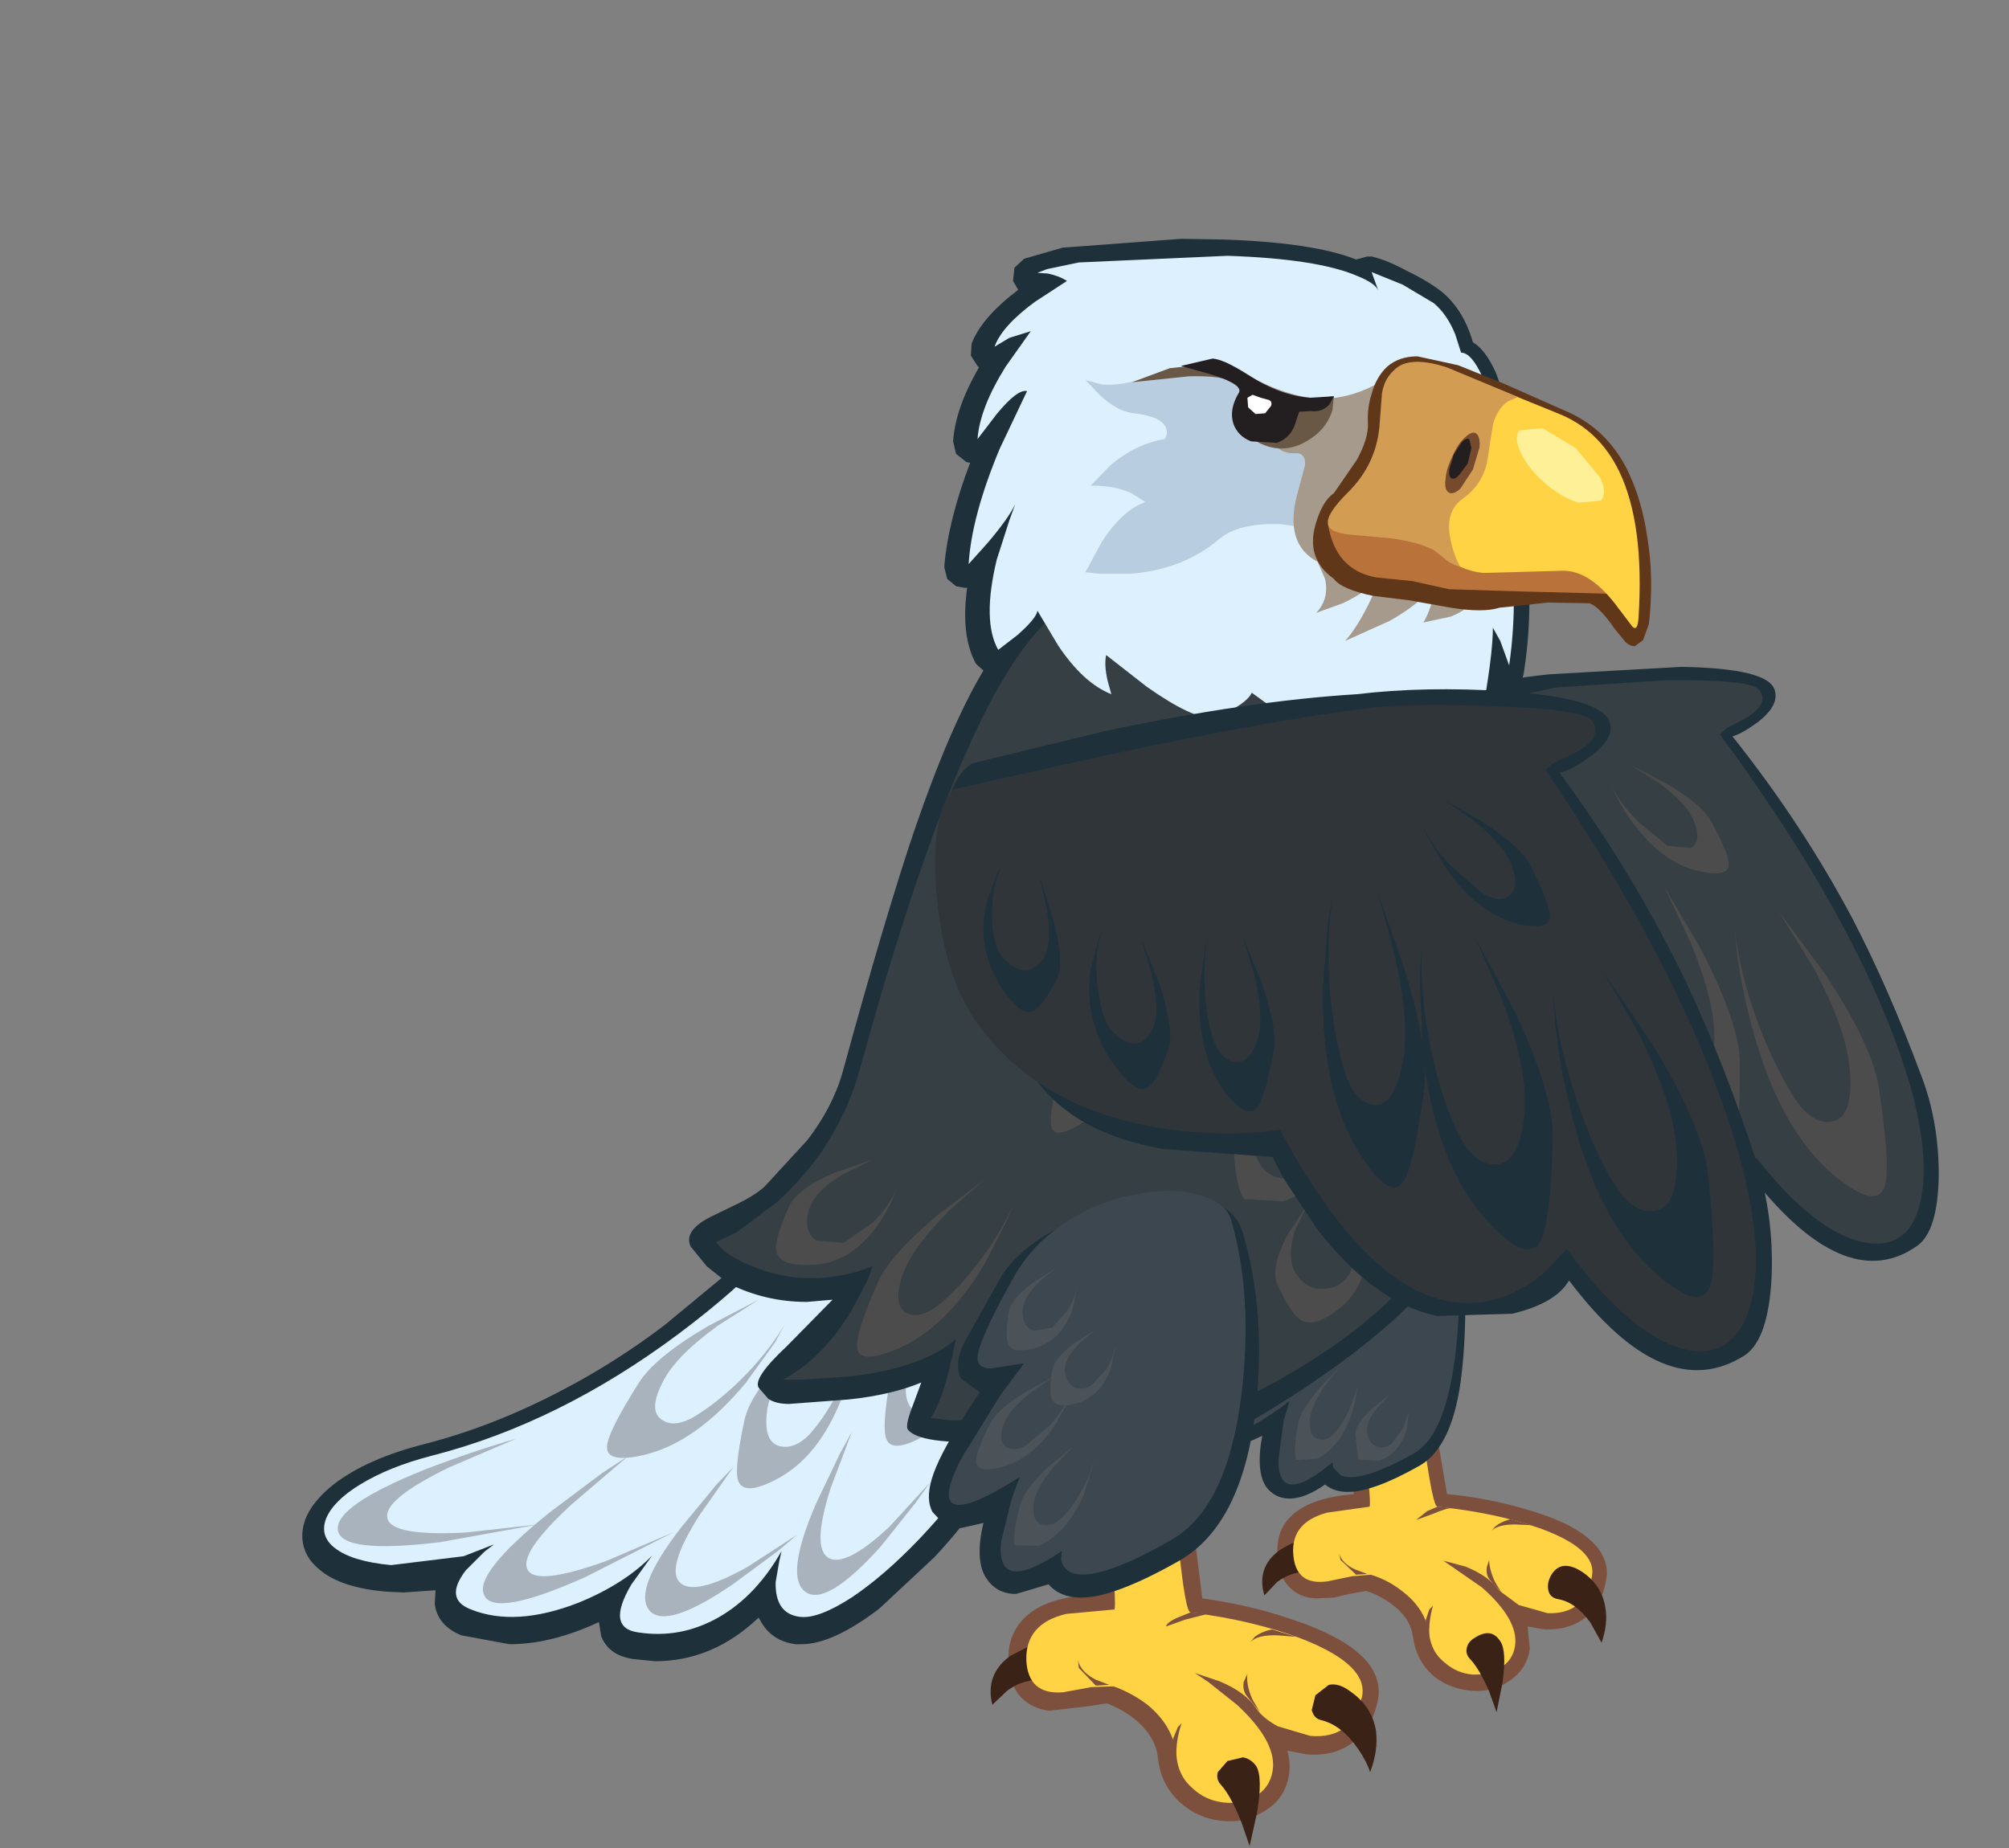 <?xml version="1.0" encoding="UTF-8" standalone="no"?>
<svg xmlns:ffdec="https://www.free-decompiler.com/flash" xmlns:xlink="http://www.w3.org/1999/xlink" ffdec:objectType="frame" height="125.0px" width="135.85px" xmlns="http://www.w3.org/2000/svg">
  <rect width="100%" height="100%" fill="#808080" stroke="none"/>
  <g transform="matrix(1.0, 0.0, 0.0, 1.0, 97.2, 57.35)">
    <use ffdec:characterId="469" height="108.7" transform="matrix(1.0, 0.0, 0.0, 1.0, -76.75, -41.2)" width="110.65" xlink:href="#shape0"/>
  </g>
  <defs>
    <g id="shape0" transform="matrix(1.0, 0.0, 0.0, 1.0, 76.75, 41.2)">
      <path d="M21.65 -8.5 Q20.55 -7.7 19.95 -7.55 24.65 -1.65 28.05 4.75 30.5 9.45 32.7 15.35 33.9 18.45 33.9 22.1 33.85 25.9 32.45 26.9 27.8 30.2 21.75 22.85 21.0 24.25 18.4 25.0 L13.95 25.3 Q10.15 24.7 6.55 20.35 L4.45 17.45 3.7 16.2 -2.9 16.0 Q-8.15 15.25 -10.55 12.25 L-14.2 6.35 Q-17.0 1.3 -17.05 0.15 -17.1 -2.05 -16.7 -3.85 -16.25 -6.0 -15.3 -6.6 L-15.25 -6.65 -15.15 -6.7 -7.35 -8.9 Q1.15 -11.05 7.6 -11.75 L16.5 -12.25 Q22.35 -12.15 22.8 -10.7 23.15 -9.65 21.65 -8.5" fill="#1e3039" fill-rule="evenodd" stroke="none"/>
      <path d="M21.55 20.95 L20.25 22.45 Q18.6 23.95 16.7 24.35 10.55 25.55 4.05 14.5 L-2.75 14.75 Q-10.4 13.95 -14.35 8.85 -16.5 6.1 -17.1 0.95 -17.7 -4.1 -16.2 -5.1 L-7.35 -7.45 7.95 -10.85 15.5 -11.35 Q21.25 -11.4 21.75 -10.7 22.5 -9.75 20.8 -8.75 L19.55 -8.1 19.1 -7.7 Q26.75 2.7 30.3 11.35 33.35 18.75 32.8 23.15 32.25 27.2 29.05 26.7 25.7 26.2 21.55 20.95" fill="#353f44" fill-rule="evenodd" stroke="none"/>
      <path d="M13.25 -1.65 Q12.6 -2.5 12.1 -3.5 L11.7 -4.25 Q12.45 -2.9 13.6 -1.75 L15.55 -0.15 17.15 0.0 Q17.9 -0.45 17.35 -1.8 16.85 -3.05 14.9 -4.45 L13.1 -5.6 15.4 -4.4 Q17.85 -3.0 18.5 -1.8 19.75 0.45 19.7 1.1 19.7 2.0 17.85 1.6 15.35 1.15 13.25 -1.65" fill="#4c4c4c" fill-rule="evenodd" stroke="none"/>
      <path d="M-10.95 0.0 L-10.0 2.4 Q-9.2 5.05 -9.65 6.0 -10.5 7.85 -11.05 8.05 -11.8 8.35 -12.95 6.65 -14.6 4.3 -14.05 1.55 L-13.5 -0.15 -13.15 -0.8 Q-13.7 0.3 -13.7 1.75 -13.75 2.95 -13.4 4.0 -13.1 5.05 -12.2 5.45 -11.25 5.95 -10.6 5.0 -10.0 4.1 -10.4 1.95 L-10.95 0.0" fill="#4c4c4c" fill-rule="evenodd" stroke="none"/>
      <path d="M-0.1 9.3 Q0.35 10.4 1.15 10.55 2.1 10.7 2.5 9.15 2.85 7.75 2.15 5.2 L1.35 2.95 2.55 5.6 Q3.7 8.55 3.5 10.0 3.1 12.75 2.65 13.3 2.05 14.0 0.7 12.45 -1.1 10.25 -1.05 6.45 L-0.85 4.05 -0.7 3.2 Q-0.95 4.8 -0.75 6.6 L-0.1 9.3" fill="#4c4c4c" fill-rule="evenodd" stroke="none"/>
      <path d="M-7.25 3.5 L-6.95 2.8 Q-7.4 4.05 -7.3 5.65 L-6.8 8.05 Q-6.35 9.15 -5.45 9.6 -4.45 10.05 -3.85 8.95 -3.35 7.95 -3.95 5.65 L-4.65 3.45 -3.55 6.1 Q-2.45 8.95 -2.8 10.0 -3.5 12.1 -4.0 12.4 -4.75 12.75 -6.1 10.95 -7.95 8.5 -7.65 5.4 L-7.25 3.5" fill="#4c4c4c" fill-rule="evenodd" stroke="none"/>
      <path d="M23.05 4.25 L26.2 8.5 Q29.4 13.35 29.85 16.2 30.65 21.55 30.25 22.85 29.75 24.5 26.95 22.25 23.15 19.15 21.25 12.05 20.65 9.8 20.3 7.45 L20.1 5.5 Q20.5 8.8 21.8 12.15 22.85 14.85 24.1 16.85 25.35 18.75 26.65 18.5 28.1 18.3 27.9 15.2 27.75 12.4 25.4 8.05 L23.05 4.25" fill="#4c4c4c" fill-rule="evenodd" stroke="none"/>
      <path d="M17.85 6.9 Q20.4 11.85 20.45 14.45 20.5 19.5 19.95 20.6 19.2 22.0 16.75 19.5 13.35 16.1 12.4 9.35 12.1 7.2 12.1 5.0 L12.15 3.25 Q12.15 6.3 12.95 9.5 13.65 12.15 14.65 14.15 15.6 16.05 16.95 16.05 18.45 16.1 18.7 13.25 18.9 10.7 17.1 6.35 L15.3 2.55 17.85 6.9" fill="#4c4c4c" fill-rule="evenodd" stroke="none"/>
      <path d="M6.45 2.0 L6.6 0.75 Q6.35 3.35 6.75 6.25 7.1 8.75 7.75 10.7 8.4 12.6 9.5 12.8 10.75 13.0 11.2 10.45 11.65 8.15 10.55 3.9 L9.35 0.15 11.1 4.55 Q12.8 9.4 12.6 11.8 12.2 16.4 11.6 17.35 10.85 18.55 9.0 15.95 6.5 12.35 6.3 6.0 6.25 4.0 6.45 2.0" fill="#4c4c4c" fill-rule="evenodd" stroke="none"/>
      <path d="M-1.45 35.1 Q-0.85 35.15 -0.55 35.55 -0.25 35.9 -0.3 36.35 L0.05 40.2 0.65 43.7 Q3.35 43.95 5.9 44.7 7.5 45.15 8.75 45.75 10.2 46.5 10.85 47.35 11.65 48.4 11.4 49.55 11.1 51.3 9.8 52.2 8.75 52.9 7.25 52.85 L6.1 52.65 6.25 54.15 Q6.05 55.6 4.75 56.4 3.7 57.1 2.35 57.0 0.9 56.9 -0.2 56.05 -1.4 55.05 -1.65 53.4 -1.8 52.05 -3.15 51.1 -3.9 50.55 -4.8 50.25 L-4.85 50.25 -5.95 50.45 -7.05 50.7 -8.25 50.75 Q-9.3 50.7 -10.0 50.0 -10.75 49.25 -10.8 47.9 -10.95 46.35 -10.05 45.35 -8.8 43.95 -5.65 43.7 L-5.85 42.1 -6.15 38.9 -6.15 37.15 -5.7 36.2 Q-5.3 35.8 -4.8 35.8 L-3.8 35.55 -1.45 35.1" fill="#7d503e" fill-rule="evenodd" stroke="none"/>
      <path d="M-10.75 47.55 Q-10.25 47.2 -9.65 46.95 L-9.1 46.8 -8.45 49.0 Q-9.7 48.8 -10.85 49.65 L-11.7 50.55 Q-12.25 48.7 -10.75 47.55" fill="#3b2216" fill-rule="evenodd" stroke="none"/>
      <path d="M6.9 46.0 Q10.8 47.4 10.45 49.25 10.0 51.85 7.45 51.75 L5.5 51.2 4.15 50.2 Q3.5 49.25 1.9 48.6 L0.4 48.2 3.0 50.0 Q5.5 52.2 5.25 53.95 5.1 54.95 4.25 55.45 3.45 55.95 2.35 55.9 1.3 55.8 0.5 55.1 -0.4 54.4 -0.55 53.2 -0.8 51.45 -2.4 50.25 -3.35 49.5 -4.5 49.15 L-5.75 49.25 -7.45 49.6 Q-9.6 49.9 -9.75 47.75 -9.9 45.6 -7.45 44.95 L-4.6 44.55 Q-4.45 44.5 -4.9 40.55 -5.35 36.7 -4.7 36.75 L-2.8 36.3 -1.3 36.2 -0.85 40.6 Q-0.3 44.55 0.0 44.55 3.9 44.95 6.9 46.0" fill="#ffd343" fill-rule="evenodd" stroke="none"/>
      <path d="M2.25 54.9 Q1.85 54.5 2.0 54.05 2.1 53.65 2.55 53.4 3.65 52.7 4.25 53.65 4.7 54.3 4.4 56.45 L4.0 58.45 3.5 57.05 Q2.85 55.55 2.25 54.9" fill="#3b2216" fill-rule="evenodd" stroke="none"/>
      <path d="M10.35 52.4 Q9.35 51.0 8.15 50.8 7.6 50.7 7.5 50.2 7.4 49.75 7.65 49.25 8.3 48.05 9.7 48.9 11.1 49.8 11.35 51.35 11.55 52.45 11.1 53.75 L10.35 52.4" fill="#3b2216" fill-rule="evenodd" stroke="none"/>
      <path d="M4.35 50.4 L3.55 49.5 Q3.25 49.15 3.35 48.6 L3.5 48.15 Q3.5 48.8 3.9 49.65 L4.35 50.4" fill="#7d503e" fill-rule="evenodd" stroke="none"/>
      <path d="M-0.55 53.3 L-0.8 52.25 -0.55 51.5 -0.3 51.25 Q-0.6 52.25 -0.55 53.3" fill="#7d503e" fill-rule="evenodd" stroke="none"/>
      <path d="M6.35 45.8 L5.25 45.75 Q4.05 45.75 3.65 46.2 L3.9 45.9 Q4.3 45.55 4.95 45.4 L6.35 45.8" fill="#7d503e" fill-rule="evenodd" stroke="none"/>
      <path d="M-6.55 48.15 L-6.65 47.7 Q-6.45 48.4 -5.55 48.8 L-4.75 49.1 -5.5 49.15 -6.55 48.15" fill="#7d503e" fill-rule="evenodd" stroke="none"/>
      <path d="M0.0 44.55 L1.05 44.65 Q0.7 44.6 -0.35 45.05 L-1.45 45.45 -0.7 44.85 0.0 44.55" fill="#7d503e" fill-rule="evenodd" stroke="none"/>
      <path d="M-1.85 19.75 L1.05 20.05 Q1.45 20.3 1.5 20.85 2.2 30.85 1.65 35.45 1.1 40.5 -1.25 41.8 -4.35 43.55 -6.05 43.55 -7.0 43.55 -7.6 43.05 -8.95 44.0 -10.0 44.0 -10.95 44.0 -11.55 43.25 -12.3 42.2 -11.85 39.75 -13.0 40.35 -13.75 40.35 -14.7 40.35 -15.15 39.55 -15.5 38.9 -15.3 37.8 -15.0 36.35 -13.65 33.7 L-12.75 32.05 Q-13.75 32.0 -14.2 31.3 -14.6 30.65 -13.9 29.15 L-11.85 24.85 Q-11.0 22.9 -6.35 21.1 -4.05 20.25 -1.85 19.75" fill="#1e3039" fill-rule="evenodd" stroke="none"/>
      <path d="M1.15 20.8 Q1.7 28.3 1.35 32.9 0.8 39.6 -1.6 40.95 -5.15 42.95 -6.5 42.45 L-7.05 41.9 -7.1 41.55 Q-10.8 44.65 -10.75 41.35 L-10.4 38.75 -10.0 37.4 Q-15.7 41.75 -13.6 36.6 L-11.6 32.6 -10.4 30.55 -13.2 30.6 Q-13.4 29.7 -11.4 25.3 -10.45 23.2 -8.35 21.65 -6.5 20.3 -4.2 19.7 L-0.5 19.4 Q1.1 19.7 1.15 20.8" fill="#3d4750" fill-rule="evenodd" stroke="none"/>
      <path d="M-2.05 39.2 Q-2.5 40.95 -4.0 41.45 L-5.35 41.35 -5.55 39.6 Q-5.5 38.9 -4.35 37.85 L-3.2 36.95 -4.0 37.8 Q-4.85 38.75 -4.75 39.5 -4.65 40.3 -4.05 40.5 -3.5 40.65 -3.05 40.25 L-2.3 39.2 -1.95 38.15 -2.05 39.2" fill="#4c5358" fill-rule="evenodd" stroke="none"/>
      <path d="M-7.6 36.35 Q-8.6 37.8 -8.65 38.8 -8.65 39.85 -8.0 40.0 -7.45 40.15 -6.9 39.5 -6.35 38.9 -5.95 37.95 L-5.4 36.5 -5.7 37.95 Q-6.45 40.4 -8.1 41.3 L-9.55 41.4 Q-9.75 40.95 -9.45 39.05 -9.3 38.1 -7.95 36.5 L-6.6 35.1 -7.6 36.35" fill="#4c5358" fill-rule="evenodd" stroke="none"/>
      <path d="M-45.05 27.75 L-41.7 27.05 -35.25 26.8 Q-26.4 27.8 -28.45 36.35 -29.7 41.45 -35.2 47.25 -37.5 49.7 -39.7 51.15 -41.95 52.65 -43.2 52.5 -44.95 52.3 -44.85 50.15 L-44.65 48.7 -44.45 48.05 Q-46.15 51.0 -48.65 52.45 -51.25 54.0 -54.2 53.55 -56.35 53.2 -54.6 50.3 L-53.2 48.35 -53.1 48.2 Q-55.0 50.25 -58.25 51.5 -62.45 53.2 -65.5 52.0 -67.3 51.3 -65.8 49.35 L-64.6 48.1 -63.95 47.55 -66.0 48.4 Q-68.5 49.15 -70.9 48.95 -73.55 48.75 -74.65 47.85 -75.75 47.0 -75.25 45.8 -74.8 44.65 -72.95 43.55 -71.0 42.35 -68.1 41.6 -59.5 39.4 -51.4 33.35 -47.4 30.35 -45.05 27.75" fill="#1e3039" fill-rule="evenodd" stroke="none"/>
      <path d="M-37.5 25.35 Q-30.9 25.35 -28.25 28.7 -25.95 31.65 -27.15 36.7 -27.9 39.85 -30.4 43.45 -32.0 45.8 -34.0 47.95 L-37.75 51.45 Q-40.9 53.85 -43.0 53.85 L-43.4 53.85 Q-44.95 53.65 -45.7 52.4 L-45.9 52.05 Q-49.0 55.0 -52.9 55.0 L-54.4 54.85 Q-56.05 54.6 -56.55 53.3 L-56.7 52.35 Q-59.9 53.85 -62.75 53.85 L-66.0 53.25 Q-67.6 52.6 -67.8 51.15 L-67.75 50.2 -69.9 50.35 -71.0 50.3 Q-74.15 50.05 -75.6 48.8 -76.65 47.95 -76.75 46.75 -76.9 44.85 -74.65 43.05 -72.4 41.3 -68.45 40.3 -63.8 39.1 -59.15 36.65 -55.6 34.8 -52.3 32.3 L-47.7 28.5 -46.05 26.85 -45.9 26.65 -45.65 26.55 -42.8 25.85 -37.5 25.35" fill="#1e3039" fill-rule="evenodd" stroke="none"/>
      <path d="M-44.95 27.25 L-41.6 26.55 -35.15 26.35 Q-26.3 27.35 -28.35 35.9 -29.6 41.0 -35.05 46.75 -37.4 49.2 -39.55 50.65 -41.85 52.15 -43.1 52.0 -44.8 51.8 -44.75 49.65 L-44.5 48.2 -44.35 47.55 Q-46.05 50.55 -48.55 52.0 -51.15 53.5 -54.05 53.05 -56.25 52.75 -54.5 49.8 L-53.1 47.85 -53.0 47.75 Q-54.9 49.75 -58.1 51.05 -62.35 52.7 -65.35 51.5 -67.2 50.8 -65.7 48.85 L-64.45 47.6 -63.8 47.1 -65.85 47.9 -70.75 48.5 Q-73.4 48.25 -74.55 47.35 -75.6 46.55 -75.15 45.35 -74.65 44.15 -72.85 43.05 -70.9 41.85 -68.0 41.1 -59.4 38.9 -51.3 32.85 -47.3 29.85 -44.95 27.25" fill="#dcf0fe" fill-rule="evenodd" stroke="none"/>
      <path d="M-68.5 42.05 Q-65.4 40.85 -62.3 39.95 L-66.85 41.9 Q-71.35 44.1 -71.0 45.35 -70.7 46.55 -65.75 46.3 L-60.8 45.75 -67.45 46.95 Q-74.1 47.75 -74.35 46.15 -74.6 44.5 -68.5 42.05" fill="#a9b3be" fill-rule="evenodd" stroke="none"/>
      <path d="M-54.75 41.15 L-58.5 44.35 Q-62.2 47.75 -61.5 48.85 -60.85 49.9 -56.15 48.2 L-51.6 46.25 -57.6 49.3 Q-63.75 52.05 -64.45 50.55 -65.2 49.1 -60.05 44.95 L-56.45 42.25 -54.75 41.15" fill="#a9b3be" fill-rule="evenodd" stroke="none"/>
      <path d="M-47.6 41.85 L-49.95 45.2 Q-52.15 48.7 -51.25 49.65 -50.3 50.65 -46.7 48.65 L-43.3 46.45 -44.6 47.55 -47.65 49.8 Q-52.2 52.9 -53.3 51.55 -54.4 50.15 -51.1 45.9 L-48.75 43.05 -47.6 41.85" fill="#a9b3be" fill-rule="evenodd" stroke="none"/>
      <path d="M-40.4 40.95 L-39.6 39.5 -41.05 43.35 Q-42.3 47.3 -41.2 48.0 -40.05 48.7 -37.05 45.9 L-34.3 42.9 -35.3 44.3 -37.65 47.25 Q-41.35 51.35 -42.75 50.3 -44.15 49.25 -42.0 44.3 L-40.4 40.95" fill="#a9b3be" fill-rule="evenodd" stroke="none"/>
      <path d="M-43.9 34.25 L-41.4 31.95 -43.25 34.05 Q-45.2 36.5 -45.35 38.25 -45.55 40.15 -44.5 40.45 -43.5 40.7 -42.5 39.7 -41.5 38.6 -40.65 37.0 -39.6 35.05 -39.15 33.05 L-39.4 34.25 -40.2 37.0 Q-41.8 41.25 -44.8 42.75 -46.95 43.85 -47.3 42.75 -47.55 41.9 -46.85 38.65 -46.45 36.9 -43.9 34.25" fill="#a9b3be" fill-rule="evenodd" stroke="none"/>
      <path d="M-31.25 33.15 L-31.75 35.35 Q-32.75 38.75 -35.15 40.0 -36.9 40.85 -37.25 40.0 -37.55 39.35 -37.15 36.8 -36.95 35.4 -35.05 33.25 L-33.1 31.4 -34.55 33.1 Q-35.95 35.05 -35.95 36.4 -36.0 37.95 -35.05 38.15 -34.2 38.35 -33.5 37.5 -32.7 36.65 -32.1 35.35 -31.35 33.85 -31.15 32.3 L-31.25 33.15" fill="#a9b3be" fill-rule="evenodd" stroke="none"/>
      <path d="M-45.9 30.55 L-48.65 32.3 Q-51.55 34.4 -52.4 36.15 -53.4 38.1 -52.4 38.7 -51.55 39.25 -50.15 38.4 -48.7 37.5 -47.2 36.05 -45.35 34.25 -44.15 32.25 L-44.8 33.45 -46.75 36.15 Q-50.1 40.2 -53.65 41.05 -56.25 41.65 -56.15 40.45 -56.1 39.5 -54.05 36.25 -53.0 34.5 -49.35 32.35 L-45.9 30.55" fill="#a9b3be" fill-rule="evenodd" stroke="none"/>
      <path d="M-2.1 -39.05 Q-0.65 -38.35 0.25 -37.65 1.75 -36.45 2.4 -34.2 3.25 -33.7 3.95 -32.15 L4.6 -30.35 4.55 -29.55 Q4.25 -28.65 3.65 -24.8 6.05 -23.25 6.2 -17.75 6.3 -14.8 5.85 -11.9 5.8 -11.4 5.4 -11.05 5.05 -10.75 4.55 -10.75 L4.35 -10.75 3.9 -7.9 3.45 -7.1 Q3.15 -6.8 2.7 -6.8 4.15 0.1 4.45 4.85 4.85 11.95 3.4 21.05 L2.45 24.65 Q0.6 29.8 -7.5 35.5 -14.7 40.55 -20.4 42.15 -23.2 42.9 -23.9 41.65 L-24.2 40.4 -24.25 39.0 Q-25.6 39.95 -30.2 40.15 -34.95 40.35 -35.8 39.35 -36.0 39.1 -35.55 37.9 L-34.9 36.15 Q-36.95 37.0 -39.85 37.3 L-43.85 37.6 Q-44.75 37.6 -45.25 37.25 L-45.9 36.5 Q-46.3 35.85 -44.0 33.7 L-40.9 30.55 -42.65 30.7 Q-45.45 30.7 -47.95 29.45 L-49.4 28.3 -50.5 26.95 Q-51.0 25.85 -49.05 24.9 L-47.2 24.0 Q-46.1 23.45 -45.5 22.9 L-42.6 19.75 Q-40.8 17.4 -40.15 14.9 -37.3 4.5 -35.35 -1.25 -32.95 -8.25 -30.7 -12.0 L-31.2 -12.45 Q-32.25 -14.35 -31.8 -17.6 L-32.0 -17.6 -32.55 -17.7 -33.15 -18.2 -33.35 -19.0 Q-33.1 -22.1 -31.6 -26.05 L-31.85 -26.1 -32.55 -26.65 -32.75 -27.5 Q-32.6 -29.75 -31.0 -32.5 L-31.1 -32.6 -31.55 -33.3 -31.5 -34.1 Q-30.85 -35.85 -28.35 -37.75 L-28.7 -38.35 -28.6 -39.25 -27.95 -39.85 -25.35 -40.6 -17.3 -41.2 -14.45 -41.15 Q-8.4 -40.95 -5.5 -39.8 L-4.75 -40.0 -4.45 -40.0 Q-3.5 -39.8 -2.1 -39.05" fill="#1e3039" fill-rule="evenodd" stroke="none"/>
      <path d="M-26.1 -15.6 Q-24.25 -17.2 -22.7 -16.55 L-21.5 -15.65 -10.5 -16.0 0.05 -14.55 1.65 -6.85 3.0 0.55 Q4.15 9.25 2.35 20.55 1.0 29.5 -10.95 36.1 -16.9 39.4 -22.6 40.95 -22.2 39.85 -23.0 37.85 L-23.85 36.15 Q-25.6 38.45 -30.1 38.75 L-33.05 38.7 -34.25 38.55 Q-33.55 37.45 -33.0 35.2 L-32.55 33.2 Q-34.75 35.15 -39.75 35.75 L-42.95 35.95 -44.25 35.95 Q-41.55 34.5 -39.6 31.25 L-38.5 29.15 -38.2 28.3 Q-42.25 29.85 -46.05 28.4 -47.3 27.95 -48.25 27.25 L-48.8 26.65 -47.4 26.0 -44.6 23.9 Q-40.5 20.15 -39.05 14.95 -32.1 -10.45 -26.1 -15.6" fill="#353f44" fill-rule="evenodd" stroke="none"/>
      <path d="M1.6 -33.5 Q2.3 -33.5 3.05 -31.85 L3.6 -30.25 2.9 -26.8 2.5 -24.25 Q4.95 -23.7 5.15 -18.0 5.25 -15.1 4.85 -12.35 L4.25 -14.0 3.75 -14.9 Q3.75 -12.95 2.9 -8.4 2.45 -8.5 1.75 -9.0 L1.15 -9.55 Q1.05 -7.9 0.45 -6.45 L-0.15 -5.4 Q-2.3 -5.75 -3.7 -7.65 L-4.45 -8.9 -4.65 -9.45 Q-5.0 -8.65 -6.65 -7.1 -8.15 -7.4 -10.5 -9.0 L-12.55 -10.5 Q-12.85 -9.9 -14.0 -9.3 L-15.1 -8.75 Q-16.6 -8.75 -19.65 -10.9 L-22.4 -13.05 Q-22.55 -12.4 -22.3 -11.3 L-22.05 -10.4 Q-23.95 -11.15 -25.65 -13.7 L-27.05 -16.05 Q-27.1 -15.55 -28.4 -14.4 L-29.7 -13.4 Q-30.8 -15.35 -29.8 -19.5 L-28.95 -22.15 -28.55 -23.25 Q-29.0 -22.3 -30.4 -20.65 L-31.7 -19.2 Q-31.5 -22.45 -29.6 -27.0 L-27.75 -30.9 Q-28.4 -31.05 -29.8 -29.35 L-31.1 -27.65 Q-30.95 -29.75 -29.2 -32.55 L-27.5 -34.95 -28.95 -34.5 -29.95 -33.9 Q-29.45 -35.3 -27.2 -36.95 L-25.05 -38.35 Q-25.6 -38.7 -26.35 -38.85 L-27.05 -38.9 -26.4 -39.15 -24.25 -39.6 -14.2 -40.05 Q-8.15 -39.85 -5.45 -38.7 -4.2 -38.2 -4.0 -37.7 L-4.45 -38.95 -2.35 -38.1 -0.25 -36.85 Q0.65 -36.1 1.2 -34.75 L1.6 -33.5" fill="#dcf0fe" fill-rule="evenodd" stroke="none"/>
      <path d="M-4.9 -27.85 Q-4.25 -26.6 -4.55 -25.05 -4.85 -23.6 -5.8 -22.55 -6.8 -21.5 -8.05 -21.55 L-10.6 -21.9 Q-13.45 -22.0 -14.75 -20.9 -17.15 -18.85 -20.7 -18.55 L-22.9 -18.55 -23.8 -18.65 -22.7 -20.7 Q-21.3 -22.85 -19.75 -23.4 L-20.7 -24.0 Q-21.95 -24.55 -23.45 -24.5 L-22.1 -25.9 Q-20.35 -27.35 -18.45 -27.65 -18.2 -28.0 -18.35 -28.4 -18.65 -29.2 -20.55 -29.4 -21.7 -29.55 -22.85 -30.65 L-23.8 -31.65 -22.7 -31.35 Q-21.15 -31.2 -18.95 -32.1 -16.55 -33.05 -13.65 -32.0 L-10.85 -30.85 Q-9.0 -30.1 -7.45 -29.7 -5.65 -29.2 -4.9 -27.85" fill="#b8cddf" fill-rule="evenodd" stroke="none"/>
      <path d="M0.25 -18.9 Q-0.2 -17.05 -3.25 -15.35 L-6.25 -14.0 Q-5.45 -14.85 -4.5 -16.8 L-3.7 -18.6 Q-4.5 -17.45 -6.4 -16.55 L-8.2 -15.9 Q-7.3 -16.85 -7.6 -18.2 L-8.1 -19.35 Q-10.35 -20.55 -9.5 -23.85 L-8.95 -25.9 Q-8.9 -26.75 -9.65 -26.7 -10.5 -26.65 -11.05 -27.3 L-11.95 -28.85 Q-13.2 -31.75 -14.35 -32.85 -10.8 -30.6 -8.15 -30.4 -6.2 -30.3 -4.25 -31.3 -3.05 -31.9 0.1 -25.0 L3.0 -17.95 Q2.8 -16.4 0.9 -15.65 L-0.95 -15.25 Q-0.4 -16.1 0.25 -18.9" fill="#a69a8c" fill-rule="evenodd" stroke="none"/>
      <path d="M-7.0 -30.55 L-7.1 -29.6 Q-7.45 -28.5 -8.4 -27.8 -10.1 -26.55 -11.85 -27.3 -13.7 -28.1 -13.25 -30.6 -13.0 -32.0 -16.8 -31.9 L-20.65 -31.5 -18.1 -32.45 -14.35 -32.85 -11.65 -31.3 Q-10.1 -30.45 -8.4 -30.4 L-7.0 -30.55" fill="#6a5846" fill-rule="evenodd" stroke="none"/>
      <path d="M-15.2 -33.1 Q-14.45 -33.05 -12.8 -32.0 -10.65 -30.6 -8.6 -30.45 L-7.0 -30.55 -7.3 -30.0 Q-7.8 -29.45 -8.55 -29.55 L-9.35 -29.5 -9.6 -28.75 Q-9.9 -27.75 -10.85 -27.4 L-12.6 -27.5 Q-13.5 -27.85 -13.8 -28.7 -14.1 -29.65 -13.45 -30.75 -13.05 -31.3 -15.2 -32.0 L-17.35 -32.6 -15.2 -33.1" fill="#231f20" fill-rule="evenodd" stroke="none"/>
      <path d="M-29.1 25.15 L-30.6 28.1 Q-33.3 32.6 -36.7 33.95 -39.15 34.95 -39.25 33.75 -39.35 32.8 -37.8 29.3 -36.95 27.45 -33.7 24.75 L-30.6 22.4 -33.05 24.55 Q-35.55 27.1 -36.2 28.95 -36.85 31.05 -35.8 31.5 -34.9 31.85 -33.6 30.8 -32.3 29.7 -31.05 28.05 -29.55 26.1 -28.65 24.05 L-29.1 25.15" fill="#4c4c4c" fill-rule="evenodd" stroke="none"/>
      <path d="M-19.4 10.85 L-20.2 13.3 Q-21.65 17.15 -24.1 18.65 -25.9 19.75 -26.1 18.85 -26.3 18.1 -25.55 15.2 -25.2 13.65 -23.0 11.15 L-20.9 8.95 -22.5 10.9 Q-24.15 13.2 -24.35 14.7 -24.6 16.4 -23.75 16.6 -23.0 16.8 -22.15 15.8 L-20.5 13.35 Q-19.6 11.6 -19.2 9.9 L-19.4 10.85" fill="#4c4c4c" fill-rule="evenodd" stroke="none"/>
      <path d="M-37.85 25.5 Q-39.75 28.2 -42.5 28.2 -44.55 28.25 -44.7 27.25 -44.85 26.5 -43.85 24.25 -43.3 23.05 -40.75 21.95 L-38.25 21.1 -40.15 22.05 Q-42.15 23.2 -42.5 24.5 -42.9 25.9 -42.0 26.55 L-40.15 26.7 -38.2 25.35 Q-37.05 24.25 -36.5 22.85 L-36.8 23.65 Q-37.25 24.65 -37.85 25.5" fill="#4c4c4c" fill-rule="evenodd" stroke="none"/>
      <path d="M-9.6 25.8 Q-10.25 27.75 -9.55 28.8 -8.8 29.95 -7.55 29.8 -6.45 29.7 -5.95 28.8 -5.5 27.9 -5.45 26.75 -5.35 25.3 -5.95 24.05 L-5.6 24.8 Q-5.15 25.7 -5.0 26.6 -4.5 29.5 -6.7 31.2 -8.3 32.45 -9.2 31.95 -9.9 31.55 -10.85 29.45 -11.3 28.35 -10.1 26.1 L-8.75 24.05 -9.6 25.8" fill="#4c4c4c" fill-rule="evenodd" stroke="none"/>
      <path d="M-9.95 16.45 L-11.3 17.85 Q-12.6 19.45 -12.3 20.65 -11.95 22.0 -10.75 22.3 -9.65 22.55 -8.9 21.9 -8.15 21.2 -7.7 20.15 -7.15 18.8 -7.3 17.45 L-7.2 18.25 Q-7.1 19.25 -7.25 20.15 -7.75 23.05 -10.45 23.9 L-13.05 23.75 Q-13.55 23.15 -13.75 20.85 -13.8 19.65 -11.85 17.95 L-9.95 16.45" fill="#4c4c4c" fill-rule="evenodd" stroke="none"/>
      <path d="M-0.95 17.25 Q-0.35 18.05 0.0 18.9 1.15 21.6 -0.65 23.75 -1.95 25.35 -2.95 25.05 -3.7 24.8 -5.05 22.95 -5.75 22.0 -5.05 19.5 L-4.2 17.2 -4.65 19.1 Q-4.85 21.15 -3.95 22.05 -2.95 23.0 -1.8 22.6 -0.7 22.2 -0.45 21.25 -0.2 20.25 -0.4 19.1 -0.6 17.7 -1.5 16.6 L-0.95 17.25" fill="#4c4c4c" fill-rule="evenodd" stroke="none"/>
      <path d="M-2.05 0.1 L-1.9 1.25 Q-1.65 2.5 -0.9 2.85 L0.5 2.75 Q1.05 2.3 1.0 1.7 L0.6 0.4 -0.55 -0.8 -0.1 -0.55 0.8 0.2 Q2.0 1.6 1.4 3.2 0.95 4.4 0.3 4.4 -0.2 4.4 -1.35 3.6 -2.0 3.2 -2.05 1.6 L-2.05 0.1" fill="#4c4c4c" fill-rule="evenodd" stroke="none"/>
      <path d="M-4.8 4.95 L-4.0 2.85 -4.4 4.55 Q-4.65 6.45 -3.85 7.2 -2.9 8.1 -1.85 7.7 -0.9 7.4 -0.65 6.55 -0.4 5.65 -0.55 4.6 -0.75 3.35 -1.55 2.35 L-1.05 2.95 -0.25 4.4 Q0.75 6.9 -0.85 8.8 -2.05 10.2 -2.95 9.9 -3.6 9.7 -4.8 8.0 -5.45 7.15 -4.8 4.95" fill="#4c4c4c" fill-rule="evenodd" stroke="none"/>
      <path d="M-8.95 -1.25 L-9.8 0.25 Q-10.5 1.95 -9.95 2.95 -9.35 4.05 -8.2 4.0 -7.2 3.95 -6.75 3.2 -6.25 2.4 -6.1 1.35 -5.95 0.1 -6.4 -1.1 L-6.1 -0.4 Q-5.8 0.45 -5.75 1.25 -5.45 3.9 -7.55 5.3 -9.05 6.3 -9.85 5.8 -10.45 5.4 -11.15 3.45 -11.5 2.45 -10.25 0.5 L-8.95 -1.25" fill="#4c4c4c" fill-rule="evenodd" stroke="none"/>
      <path d="M-14.15 -1.75 Q-15.3 -1.0 -15.85 -1.4 -16.3 -1.7 -16.8 -3.15 -17.05 -3.9 -16.15 -5.35 L-15.15 -6.65 -15.8 -5.5 Q-16.35 -4.25 -15.95 -3.5 -15.45 -2.7 -14.65 -2.75 -13.9 -2.75 -13.5 -3.3 -13.15 -3.9 -13.05 -4.7 -12.95 -5.65 -13.3 -6.5 L-13.05 -6.0 -12.75 -4.75 Q-12.55 -2.8 -14.15 -1.75" fill="#4c4c4c" fill-rule="evenodd" stroke="none"/>
      <path d="M-11.25 -29.9 L-11.65 -29.4 -12.3 -29.35 -12.8 -29.8 -12.85 -30.45 -12.5 -30.65 -11.95 -30.45 -11.4 -30.3 Q-11.15 -30.2 -11.25 -29.9" fill="#ffffff" fill-rule="evenodd" stroke="none"/>
      <path d="M-3.4 -32.55 Q-2.6 -33.25 -1.35 -33.25 L1.4 -32.65 4.5 -31.4 8.45 -29.65 Q11.45 -28.45 12.9 -25.45 13.85 -23.45 14.2 -20.95 14.65 -18.25 14.3 -15.15 L13.9 -14.05 13.35 -13.65 Q13.0 -13.65 12.7 -13.95 L12.0 -14.8 Q10.9 -16.4 10.25 -16.55 L7.5 -16.6 4.2 -16.25 Q3.1 -15.9 0.9 -16.25 L-1.9 -16.75 -4.35 -17.05 Q-6.5 -17.5 -7.0 -18.2 -8.9 -19.55 -8.25 -21.85 -7.8 -23.45 -7.0 -24.0 L-5.45 -26.25 Q-4.65 -27.7 -4.7 -28.75 -4.75 -29.8 -4.45 -30.7 -4.15 -31.85 -3.4 -32.55" fill="#613719" fill-rule="evenodd" stroke="none"/>
      <path d="M0.8 -17.5 L-1.7 -18.05 -4.15 -18.3 Q-6.9 -18.8 -7.4 -21.9 -5.95 -23.0 -2.8 -21.9 L-0.4 -21.05 1.75 -20.75 Q3.95 -21.1 7.6 -20.05 11.65 -18.85 11.45 -17.2 L5.65 -17.35 0.8 -17.5" fill="#b97239" fill-rule="evenodd" stroke="none"/>
      <path d="M-2.65 -32.5 Q-1.85 -33.3 2.1 -31.85 L8.25 -29.35 Q10.95 -28.25 12.3 -25.45 14.0 -21.9 13.6 -15.6 13.55 -14.65 13.2 -14.95 L12.25 -16.2 Q10.35 -18.8 8.45 -18.75 L3.15 -18.6 Q1.25 -18.75 -0.2 -20.35 -1.8 -22.1 -2.75 -26.75 -3.75 -31.4 -2.65 -32.5" fill="#ffd343" fill-rule="evenodd" stroke="none"/>
      <path d="M-2.95 -32.3 Q-1.95 -33.35 0.65 -32.5 L5.45 -30.5 4.75 -30.2 Q4.0 -29.65 3.75 -28.6 L3.35 -26.05 Q3.0 -24.55 1.75 -23.65 0.45 -22.75 0.9 -20.8 1.1 -19.8 1.55 -19.0 0.8 -19.25 0.45 -19.6 L-0.25 -20.15 Q-1.3 -20.7 -3.2 -20.95 L-6.0 -21.2 Q-7.3 -21.35 -7.4 -21.9 -7.55 -22.55 -6.1 -24.0 -4.05 -26.0 -3.9 -28.8 L-3.75 -30.75 Q-3.6 -31.7 -2.95 -32.3" fill="#d39c53" fill-rule="evenodd" stroke="none"/>
      <path d="M2.85 -27.1 L2.4 -25.6 1.55 -24.3 Q1.05 -23.85 0.75 -24.05 0.45 -24.25 0.55 -24.95 0.6 -25.65 1.0 -26.45 1.35 -27.3 1.85 -27.75 2.3 -28.2 2.6 -28.05 2.9 -27.85 2.85 -27.1" fill="#764b2d" fill-rule="evenodd" stroke="none"/>
      <path d="M2.3 -27.05 L2.05 -26.0 1.45 -25.2 Q1.15 -24.9 0.95 -25.0 0.75 -25.1 0.8 -25.6 L1.1 -26.6 1.65 -27.45 Q1.95 -27.75 2.15 -27.65 L2.3 -27.05" fill="#231f20" fill-rule="evenodd" stroke="none"/>
      <path d="M7.1 -28.4 L9.35 -27.05 11.0 -25.05 Q11.5 -24.0 11.05 -23.5 L9.55 -23.35 Q8.4 -23.7 7.3 -24.65 6.15 -25.65 5.65 -26.7 5.15 -27.75 5.55 -28.25 L7.1 -28.4" fill="#fef097" fill-rule="evenodd" stroke="none"/>
      <path d="M-28.2 57.4 Q-28.95 56.55 -29.0 55.0 -29.1 53.3 -28.0 52.15 -26.55 50.6 -23.0 50.5 L-23.15 48.7 -23.4 45.1 -23.3 43.1 -22.75 42.05 Q-22.3 41.6 -21.7 41.65 L-20.65 41.4 -17.95 41.0 Q-17.3 41.05 -16.95 41.5 -16.65 41.9 -16.7 42.45 L-16.4 46.75 -15.9 50.75 Q-12.7 51.2 -10.05 52.1 -8.2 52.7 -6.9 53.4 -5.3 54.25 -4.55 55.3 -3.75 56.5 -4.05 57.75 -4.5 59.75 -5.95 60.65 -7.15 61.45 -8.85 61.3 L-10.15 61.05 Q-9.9 61.9 -10.05 62.75 -10.35 64.4 -11.8 65.2 -13.05 65.95 -14.55 65.8 -16.15 65.65 -17.35 64.6 -18.7 63.4 -18.9 61.55 -19.05 60.05 -20.5 58.9 -21.3 58.25 -22.35 57.85 L-23.65 58.05 -26.25 58.35 Q-27.45 58.2 -28.2 57.4" fill="#7d503e" fill-rule="evenodd" stroke="none"/>
      <path d="M-29.1 57.0 L-30.1 57.95 Q-30.6 55.9 -28.9 54.65 L-27.65 54.0 -27.05 53.85 -26.4 56.35 Q-27.8 56.05 -29.1 57.0" fill="#3b2216" fill-rule="evenodd" stroke="none"/>
      <path d="M-17.5 47.2 Q-17.05 51.65 -16.7 51.7 -12.35 52.25 -9.0 53.55 -4.65 55.3 -5.1 57.4 -5.75 60.3 -8.6 60.05 L-10.8 59.4 Q-11.8 58.85 -12.25 58.2 -12.95 57.1 -14.75 56.35 L-16.4 55.8 -15.5 56.4 -13.55 57.95 Q-10.8 60.5 -11.15 62.45 -11.35 63.6 -12.35 64.15 -13.25 64.7 -14.5 64.55 -15.7 64.4 -16.55 63.6 -17.55 62.75 -17.65 61.35 -17.85 59.4 -19.6 57.95 -20.65 57.15 -21.9 56.7 L-23.4 56.75 -25.3 57.1 Q-27.7 57.3 -27.8 54.9 -27.85 52.45 -25.1 51.8 L-21.85 51.5 Q-21.7 51.45 -22.05 47.0 -22.4 42.65 -21.7 42.7 L-19.55 42.3 -17.8 42.2 -17.5 47.2" fill="#ffd343" fill-rule="evenodd" stroke="none"/>
      <path d="M-12.25 62.1 Q-11.8 62.85 -12.2 65.25 L-12.7 67.5 -13.25 65.9 Q-13.95 64.15 -14.6 63.4 -15.0 63.0 -14.85 62.5 L-14.2 61.75 -13.15 61.5 Q-12.6 61.6 -12.25 62.1" fill="#3b2216" fill-rule="evenodd" stroke="none"/>
      <path d="M-7.8 59.0 Q-8.35 58.9 -8.5 58.3 L-8.25 57.3 -7.35 56.6 Q-6.7 56.45 -5.95 57.0 -4.4 58.05 -4.15 59.75 -4.0 61.05 -4.55 62.5 -4.8 61.75 -5.35 60.95 -6.45 59.35 -7.8 59.0" fill="#3b2216" fill-rule="evenodd" stroke="none"/>
      <path d="M-12.0 58.45 L-12.85 57.4 Q-13.2 57.0 -13.1 56.4 L-12.85 55.85 Q-12.95 56.6 -12.5 57.6 L-12.0 58.45" fill="#7d503e" fill-rule="evenodd" stroke="none"/>
      <path d="M-17.65 61.55 L-17.9 60.3 -17.55 59.45 -17.3 59.2 Q-17.7 60.35 -17.65 61.55" fill="#7d503e" fill-rule="evenodd" stroke="none"/>
      <path d="M-9.55 53.35 L-10.8 53.25 Q-12.15 53.2 -12.65 53.7 L-12.35 53.35 Q-11.9 53.0 -11.2 52.85 L-9.55 53.35" fill="#7d503e" fill-rule="evenodd" stroke="none"/>
      <path d="M-22.2 56.6 L-23.1 56.65 -24.25 55.45 -24.3 54.95 Q-24.1 55.75 -23.1 56.25 L-22.2 56.6" fill="#7d503e" fill-rule="evenodd" stroke="none"/>
      <path d="M-17.1 52.2 L-18.35 52.65 Q-18.3 52.35 -17.45 52.0 L-16.7 51.7 -15.55 51.8 -17.1 52.2" fill="#7d503e" fill-rule="evenodd" stroke="none"/>
      <path d="M-30.7 45.65 L-32.25 46.0 -33.4 45.7 -34.15 44.9 Q-34.6 44.05 -34.2 42.7 -33.75 41.15 -31.95 38.35 L-30.95 36.8 -32.2 35.9 Q-32.7 35.0 -32.05 33.55 L-29.45 28.9 Q-27.55 26.05 -22.75 24.55 -20.35 23.75 -18.35 23.55 -16.1 23.55 -14.85 24.1 -13.55 24.7 -13.15 26.05 -11.55 31.55 -12.3 38.0 -13.2 45.75 -17.45 48.2 -21.85 50.7 -24.1 50.7 -25.5 50.7 -26.3 49.8 L-28.5 50.45 Q-29.8 50.45 -30.5 49.4 -31.3 48.2 -30.7 45.65" fill="#1e3039" fill-rule="evenodd" stroke="none"/>
      <path d="M-29.5 46.9 L-28.8 44.05 -28.25 42.55 Q-35.05 46.85 -32.2 41.3 L-29.55 37.0 -27.95 34.85 -30.2 35.2 Q-31.0 35.2 -31.1 34.6 -31.2 33.55 -28.55 28.85 -27.25 26.6 -24.85 25.15 -22.75 23.8 -20.25 23.4 -17.9 22.95 -16.15 23.45 -14.3 23.95 -13.95 25.15 -12.45 30.3 -13.25 36.95 -14.2 44.65 -18.0 46.8 -23.25 49.8 -24.85 48.95 -25.35 48.7 -25.45 48.1 L-25.4 47.55 Q-29.9 50.6 -29.5 46.9" fill="#3d4750" fill-rule="evenodd" stroke="none"/>
      <path d="M-29.0 31.45 Q-28.9 30.55 -27.35 29.4 L-25.85 28.45 -26.95 29.35 Q-28.05 30.45 -28.05 31.35 -28.05 32.4 -27.3 32.65 L-26.05 32.45 -25.0 31.25 Q-24.45 30.35 -24.3 29.35 L-24.4 29.9 -24.7 31.3 Q-25.5 33.4 -27.35 33.85 -28.7 34.2 -29.0 33.6 -29.25 33.1 -29.0 31.45" fill="#4c5358" fill-rule="evenodd" stroke="none"/>
      <path d="M-24.5 36.5 Q-23.85 36.7 -23.35 36.3 L-22.35 35.2 Q-21.85 34.35 -21.75 33.4 L-21.8 33.95 -22.1 35.25 Q-22.8 37.15 -24.55 37.6 -25.75 37.9 -26.05 37.3 -26.3 36.9 -26.05 35.35 -25.95 34.55 -24.55 33.5 L-23.15 32.6 -24.15 33.45 Q-25.2 34.45 -25.2 35.3 -25.15 36.2 -24.5 36.5" fill="#4c5358" fill-rule="evenodd" stroke="none"/>
      <path d="M-30.3 39.05 Q-29.85 38.0 -27.85 36.8 L-25.95 35.75 -27.4 36.75 Q-28.95 37.95 -29.35 39.0 -29.75 40.15 -29.1 40.55 -28.5 40.85 -27.75 40.35 L-26.15 39.0 Q-25.25 37.95 -24.7 36.8 L-25.0 37.5 -25.9 39.1 Q-27.55 41.45 -29.6 41.9 -31.15 42.25 -31.2 41.5 -31.25 40.95 -30.3 39.05" fill="#4c5358" fill-rule="evenodd" stroke="none"/>
      <path d="M-28.25 44.55 Q-28.0 43.45 -26.3 41.85 L-24.6 40.45 -25.85 41.75 Q-27.15 43.25 -27.3 44.3 -27.45 45.55 -26.75 45.75 -26.1 45.95 -25.45 45.35 -24.75 44.7 -24.2 43.7 -23.45 42.5 -23.2 41.2 L-23.35 41.95 -23.9 43.7 Q-25.05 46.35 -26.95 47.2 L-28.6 47.15 Q-28.75 46.6 -28.25 44.55" fill="#4c5358" fill-rule="evenodd" stroke="none"/>
      <path d="M22.6 28.95 Q22.4 33.2 20.8 34.3 15.35 37.8 8.9 29.25 8.0 30.8 5.05 31.5 L0.0 31.65 Q-4.25 30.8 -8.15 25.75 L-10.4 22.35 -11.15 20.9 -18.6 20.35 Q-24.45 19.3 -27.05 15.8 -28.15 14.3 -30.85 9.0 -33.8 3.15 -33.8 1.9 -33.75 -0.65 -33.25 -2.6 -32.65 -5.0 -31.5 -5.7 L-31.45 -5.7 -31.35 -5.75 -22.5 -7.9 Q-12.8 -9.95 -5.45 -10.4 -0.85 -10.95 4.6 -10.6 11.15 -10.15 11.65 -8.5 12.0 -7.35 10.2 -6.1 8.95 -5.2 8.25 -5.1 13.3 1.75 16.85 9.15 19.4 14.55 21.6 21.3 22.75 24.9 22.6 28.95" fill="#1e3039" fill-rule="evenodd" stroke="none"/>
      <path d="M-5.1 -9.4 Q-2.65 -9.8 3.45 -9.6 9.95 -9.4 10.45 -8.6 11.25 -7.45 9.25 -6.4 L7.85 -5.75 7.3 -5.3 Q15.45 6.75 19.05 16.65 22.2 25.2 21.35 30.1 20.95 32.3 19.8 33.3 18.65 34.3 16.95 33.95 13.2 33.2 8.75 27.1 L7.25 28.7 Q5.3 30.35 3.1 30.7 -3.85 31.75 -10.65 19.05 -14.1 19.6 -18.35 19.0 -26.9 17.75 -31.15 11.8 -33.45 8.6 -33.9 2.75 -34.1 0.25 -33.75 -1.6 -33.4 -3.5 -32.6 -4.0 L-22.5 -6.25 Q-11.2 -8.65 -5.1 -9.4" fill="#30353a" fill-rule="evenodd" stroke="none"/>
      <path d="M2.45 -1.85 L0.45 -3.25 3.0 -1.8 Q5.7 -0.05 6.35 1.3 7.65 3.9 7.6 4.65 7.55 5.6 5.5 5.15 2.7 4.45 0.5 1.25 L-0.75 -0.9 -1.2 -1.85 Q-0.45 -0.25 0.85 1.15 L2.95 3.0 Q4.0 3.7 4.75 3.3 5.6 2.8 5.05 1.25 4.55 -0.15 2.45 -1.85" fill="#1e3039" fill-rule="evenodd" stroke="none"/>
      <path d="M-26.0 4.75 Q-25.2 7.75 -25.7 8.8 -26.75 10.85 -27.4 11.05 -28.25 11.35 -29.5 9.4 -31.25 6.65 -30.45 3.55 L-29.75 1.7 -29.35 1.0 Q-30.0 2.2 -30.1 3.85 -30.2 5.2 -29.9 6.4 -29.55 7.55 -28.6 8.05 -27.55 8.65 -26.75 7.6 -26.0 6.65 -26.4 4.2 L-26.9 1.95 -26.0 4.75" fill="#1e3039" fill-rule="evenodd" stroke="none"/>
      <path d="M-16.1 9.7 L-15.75 7.0 -15.5 5.9 Q-15.9 7.75 -15.7 9.9 -15.6 11.6 -15.15 12.95 -14.7 14.25 -13.75 14.45 -12.7 14.65 -12.15 12.9 -11.7 11.4 -12.4 8.5 L-13.2 5.9 -11.95 8.95 Q-10.75 12.3 -11.1 13.9 -11.7 17.0 -12.2 17.6 -12.9 18.35 -14.35 16.55 -16.25 14.0 -16.1 9.7" fill="#1e3039" fill-rule="evenodd" stroke="none"/>
      <path d="M-20.0 6.2 L-18.8 9.2 Q-17.75 12.45 -18.2 13.65 -19.05 16.0 -19.7 16.25 -20.5 16.6 -21.95 14.55 -23.95 11.65 -23.45 8.2 L-22.9 6.1 -22.55 5.3 Q-23.15 6.7 -23.05 8.5 -23.0 9.95 -22.6 11.25 -22.2 12.5 -21.15 13.05 -20.05 13.6 -19.35 12.4 -18.7 11.35 -19.3 8.65 L-20.0 6.2" fill="#1e3039" fill-rule="evenodd" stroke="none"/>
      <path d="M7.95 11.8 L7.8 9.65 Q8.15 13.35 9.45 17.15 10.5 20.3 11.85 22.55 13.15 24.75 14.65 24.55 16.25 24.4 16.2 20.9 16.15 17.7 13.7 12.7 L11.2 8.35 14.55 13.3 Q17.95 18.9 18.3 22.1 18.95 28.2 18.45 29.6 17.8 31.45 14.8 28.8 10.65 25.15 8.85 17.05 8.25 14.5 7.95 11.8" fill="#1e3039" fill-rule="evenodd" stroke="none"/>
      <path d="M2.55 6.05 L5.25 11.1 Q7.9 16.75 7.8 19.75 7.65 25.4 6.95 26.6 6.05 28.15 3.4 25.25 -0.25 21.25 -1.0 13.55 L-1.2 8.7 -1.05 6.7 Q-1.2 10.1 -0.4 13.8 0.25 16.85 1.3 19.1 2.3 21.3 3.8 21.4 5.45 21.5 5.85 18.3 6.25 15.4 4.45 10.45 L2.55 6.05" fill="#1e3039" fill-rule="evenodd" stroke="none"/>
      <path d="M-7.75 9.5 L-7.4 5.0 -7.1 3.4 Q-7.55 6.45 -7.25 9.8 -7.0 12.65 -6.35 14.9 -5.7 17.1 -4.45 17.35 -3.05 17.65 -2.4 14.8 -1.8 12.2 -2.85 7.4 L-4.0 3.1 -2.25 8.1 Q-0.55 13.65 -0.9 16.35 -1.6 21.55 -2.3 22.55 -3.15 23.9 -5.15 20.85 -7.85 16.7 -7.75 9.5" fill="#1e3039" fill-rule="evenodd" stroke="none"/>
    </g>
  </defs>
</svg>
